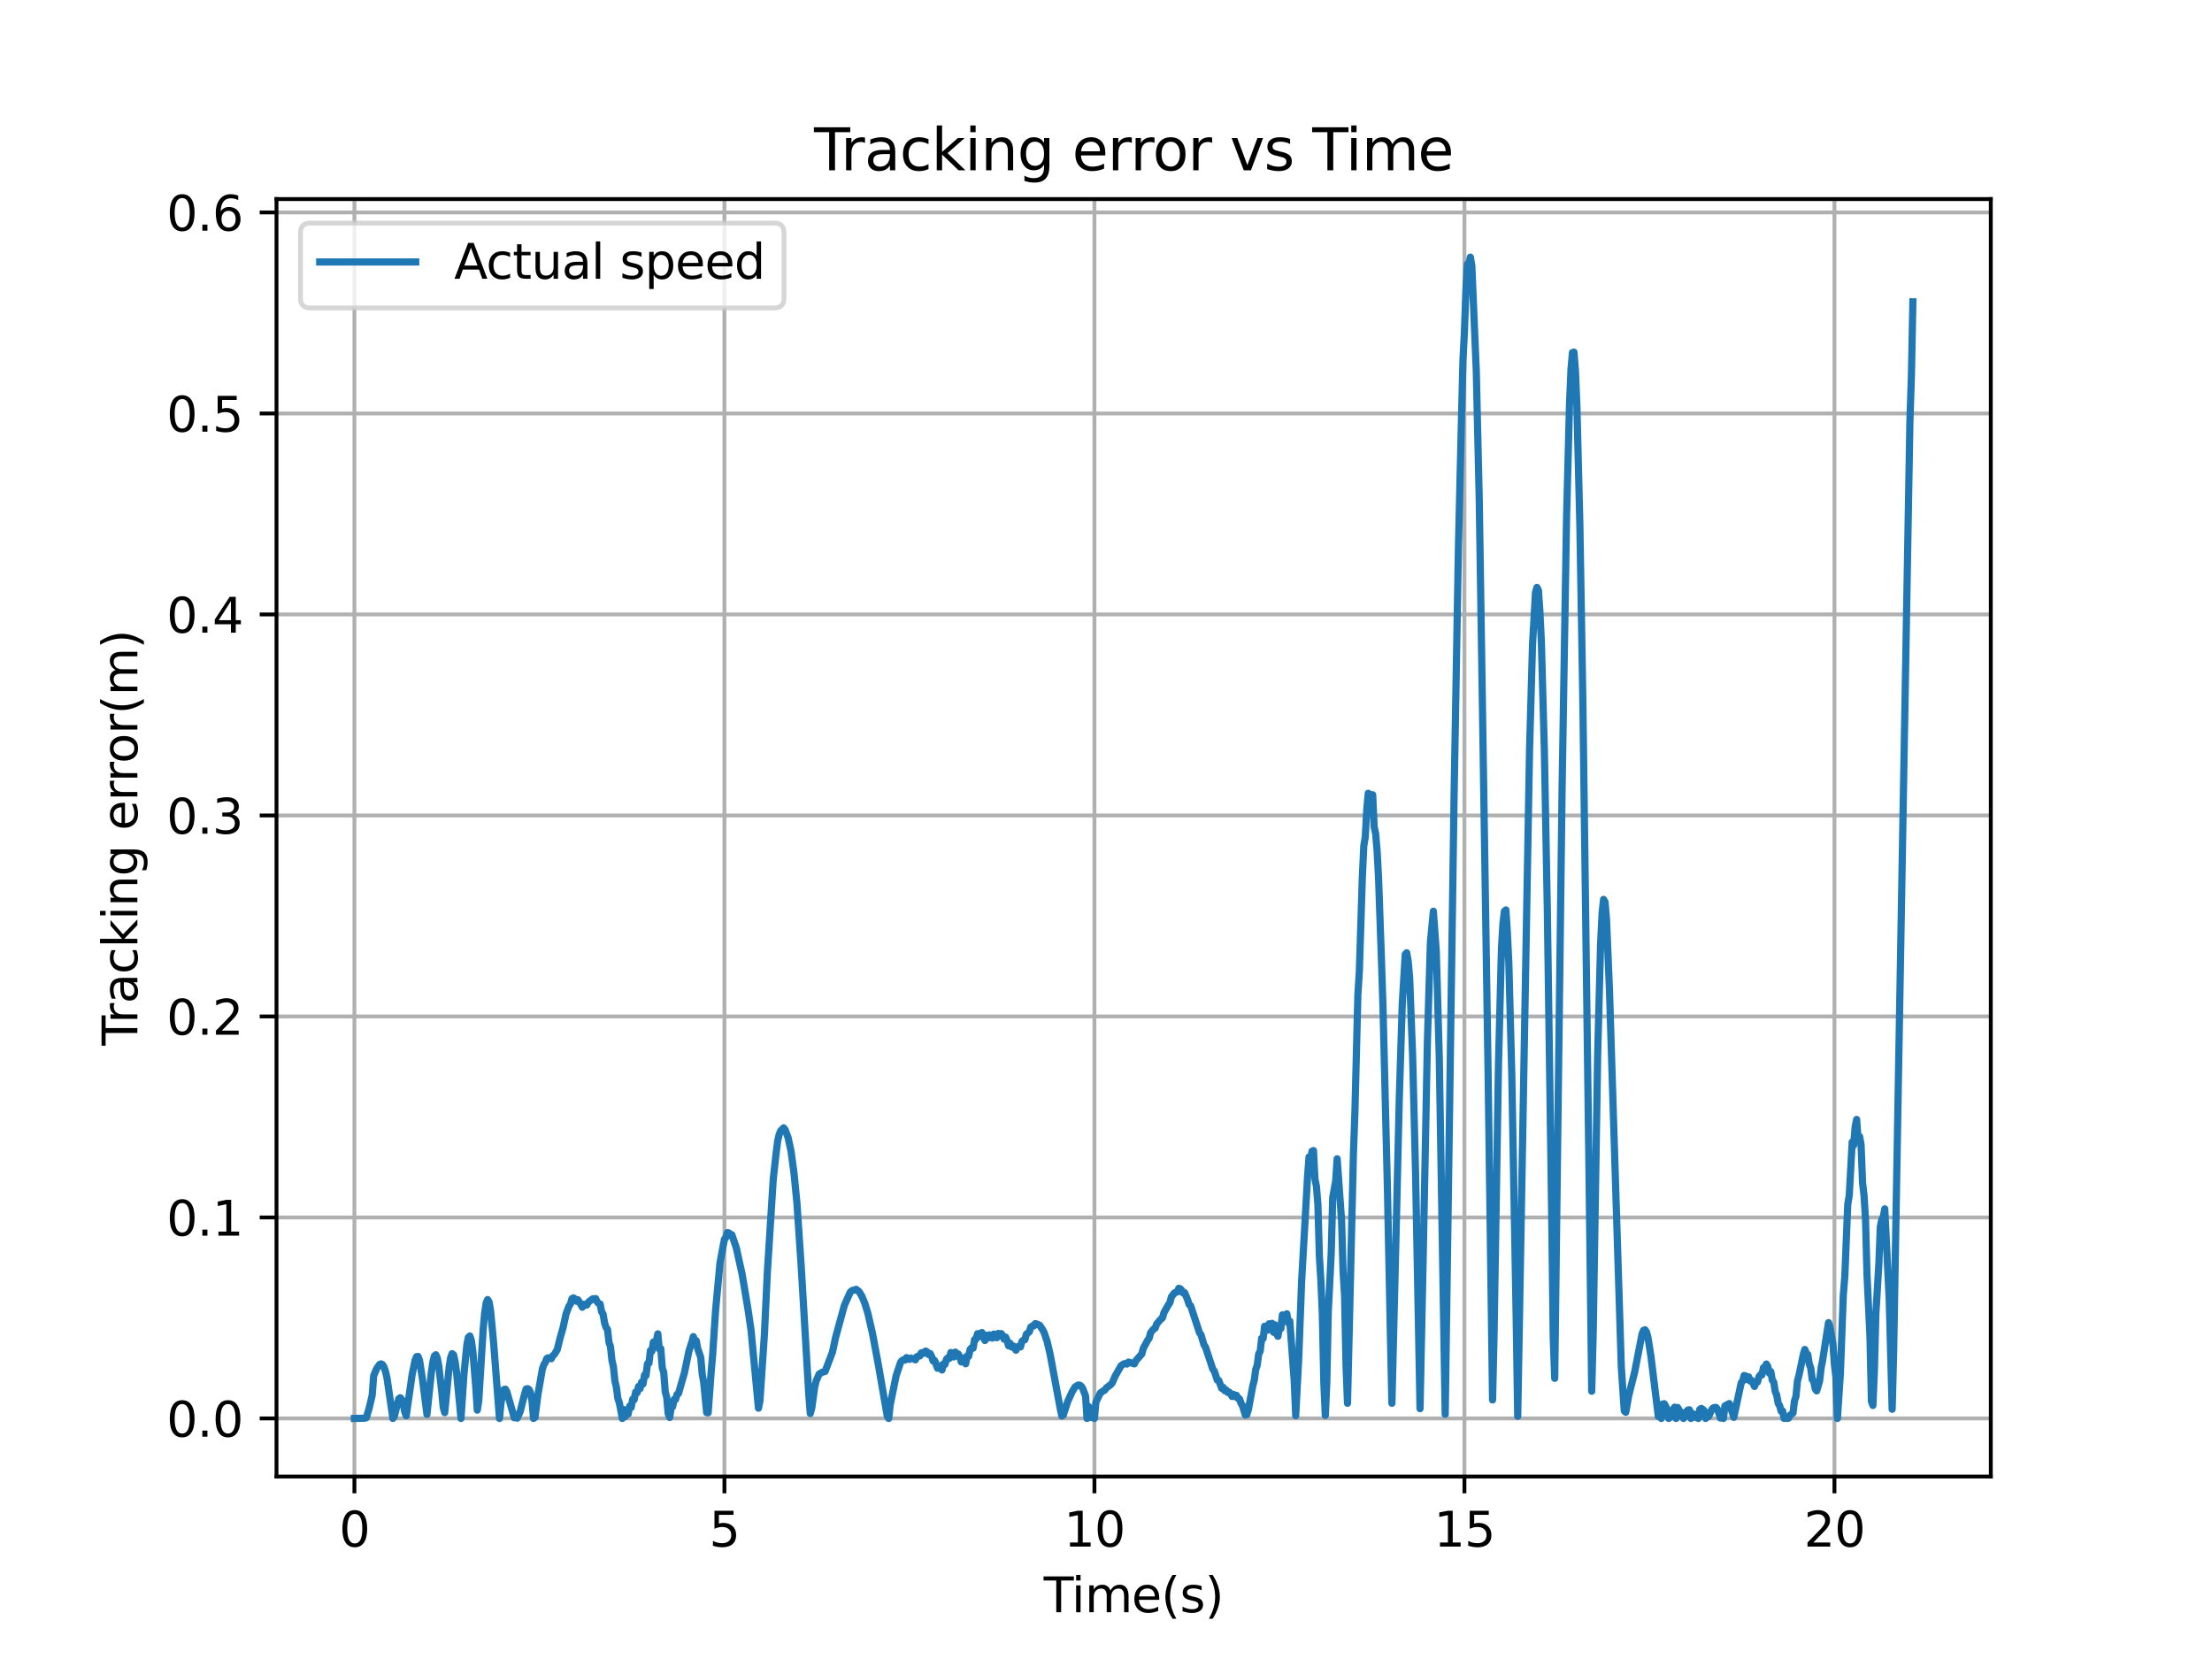 <?xml version="1.0" encoding="utf-8" standalone="no"?>
<!DOCTYPE svg PUBLIC "-//W3C//DTD SVG 1.1//EN"
  "http://www.w3.org/Graphics/SVG/1.1/DTD/svg11.dtd">
<svg xmlns:xlink="http://www.w3.org/1999/xlink" width="460.8pt" height="345.6pt" viewBox="0 0 460.8 345.6" xmlns="http://www.w3.org/2000/svg" version="1.1">
 <defs>
  <style type="text/css">*{stroke-linejoin: round; stroke-linecap: butt}</style>
 </defs>
 <g id="figure_1">
  <g id="patch_1">
   <path d="M 0 345.6 
L 460.8 345.6 
L 460.8 0 
L 0 0 
z
" style="fill: #ffffff"/>
  </g>
  <g id="axes_1">
   <g id="patch_2">
    <path d="M 57.6 307.584 
L 414.72 307.584 
L 414.72 41.472 
L 57.6 41.472 
z
" style="fill: #ffffff"/>
   </g>
   <g id="matplotlib.axis_1">
    <g id="xtick_1">
     <g id="line2d_1">
      <path d="M 73.833 307.584 
L 73.833 41.472 
" clip-path="url(#p50f617fbdd)" style="fill: none; stroke: #b0b0b0; stroke-width: 0.8; stroke-linecap: square"/>
     </g>
     <g id="line2d_2">
      <defs>
       <path id="m6dc28d0b2b" d="M 0 0 
L 0 3.5 
" style="stroke: #000000; stroke-width: 0.8"/>
      </defs>
      <g>
       <use xlink:href="#m6dc28d0b2b" x="73.833" y="307.584" style="stroke: #000000; stroke-width: 0.8"/>
      </g>
     </g>
     <g id="text_1">
      <!-- 0 -->
      <g transform="translate(70.651 322.182) scale(0.1 -0.1)">
       <defs>
        <path id="DejaVuSans-30" d="M 2034 4250 
Q 1547 4250 1301 3770 
Q 1056 3291 1056 2328 
Q 1056 1369 1301 889 
Q 1547 409 2034 409 
Q 2525 409 2770 889 
Q 3016 1369 3016 2328 
Q 3016 3291 2770 3770 
Q 2525 4250 2034 4250 
z
M 2034 4750 
Q 2819 4750 3233 4129 
Q 3647 3509 3647 2328 
Q 3647 1150 3233 529 
Q 2819 -91 2034 -91 
Q 1250 -91 836 529 
Q 422 1150 422 2328 
Q 422 3509 836 4129 
Q 1250 4750 2034 4750 
z
" transform="scale(0.016)"/>
       </defs>
       <use xlink:href="#DejaVuSans-30"/>
      </g>
     </g>
    </g>
    <g id="xtick_2">
     <g id="line2d_3">
      <path d="M 150.911 307.584 
L 150.911 41.472 
" clip-path="url(#p50f617fbdd)" style="fill: none; stroke: #b0b0b0; stroke-width: 0.8; stroke-linecap: square"/>
     </g>
     <g id="line2d_4">
      <g>
       <use xlink:href="#m6dc28d0b2b" x="150.911" y="307.584" style="stroke: #000000; stroke-width: 0.8"/>
      </g>
     </g>
     <g id="text_2">
      <!-- 5 -->
      <g transform="translate(147.73 322.182) scale(0.1 -0.1)">
       <defs>
        <path id="DejaVuSans-35" d="M 691 4666 
L 3169 4666 
L 3169 4134 
L 1269 4134 
L 1269 2991 
Q 1406 3038 1543 3061 
Q 1681 3084 1819 3084 
Q 2600 3084 3056 2656 
Q 3513 2228 3513 1497 
Q 3513 744 3044 326 
Q 2575 -91 1722 -91 
Q 1428 -91 1123 -41 
Q 819 9 494 109 
L 494 744 
Q 775 591 1075 516 
Q 1375 441 1709 441 
Q 2250 441 2565 725 
Q 2881 1009 2881 1497 
Q 2881 1984 2565 2268 
Q 2250 2553 1709 2553 
Q 1456 2553 1204 2497 
Q 953 2441 691 2322 
L 691 4666 
z
" transform="scale(0.016)"/>
       </defs>
       <use xlink:href="#DejaVuSans-35"/>
      </g>
     </g>
    </g>
    <g id="xtick_3">
     <g id="line2d_5">
      <path d="M 227.99 307.584 
L 227.99 41.472 
" clip-path="url(#p50f617fbdd)" style="fill: none; stroke: #b0b0b0; stroke-width: 0.8; stroke-linecap: square"/>
     </g>
     <g id="line2d_6">
      <g>
       <use xlink:href="#m6dc28d0b2b" x="227.99" y="307.584" style="stroke: #000000; stroke-width: 0.8"/>
      </g>
     </g>
     <g id="text_3">
      <!-- 10 -->
      <g transform="translate(221.627 322.182) scale(0.1 -0.1)">
       <defs>
        <path id="DejaVuSans-31" d="M 794 531 
L 1825 531 
L 1825 4091 
L 703 3866 
L 703 4441 
L 1819 4666 
L 2450 4666 
L 2450 531 
L 3481 531 
L 3481 0 
L 794 0 
L 794 531 
z
" transform="scale(0.016)"/>
       </defs>
       <use xlink:href="#DejaVuSans-31"/>
       <use xlink:href="#DejaVuSans-30" x="63.623"/>
      </g>
     </g>
    </g>
    <g id="xtick_4">
     <g id="line2d_7">
      <path d="M 305.068 307.584 
L 305.068 41.472 
" clip-path="url(#p50f617fbdd)" style="fill: none; stroke: #b0b0b0; stroke-width: 0.8; stroke-linecap: square"/>
     </g>
     <g id="line2d_8">
      <g>
       <use xlink:href="#m6dc28d0b2b" x="305.068" y="307.584" style="stroke: #000000; stroke-width: 0.8"/>
      </g>
     </g>
     <g id="text_4">
      <!-- 15 -->
      <g transform="translate(298.706 322.182) scale(0.1 -0.1)">
       <use xlink:href="#DejaVuSans-31"/>
       <use xlink:href="#DejaVuSans-35" x="63.623"/>
      </g>
     </g>
    </g>
    <g id="xtick_5">
     <g id="line2d_9">
      <path d="M 382.147 307.584 
L 382.147 41.472 
" clip-path="url(#p50f617fbdd)" style="fill: none; stroke: #b0b0b0; stroke-width: 0.8; stroke-linecap: square"/>
     </g>
     <g id="line2d_10">
      <g>
       <use xlink:href="#m6dc28d0b2b" x="382.147" y="307.584" style="stroke: #000000; stroke-width: 0.8"/>
      </g>
     </g>
     <g id="text_5">
      <!-- 20 -->
      <g transform="translate(375.784 322.182) scale(0.1 -0.1)">
       <defs>
        <path id="DejaVuSans-32" d="M 1228 531 
L 3431 531 
L 3431 0 
L 469 0 
L 469 531 
Q 828 903 1448 1529 
Q 2069 2156 2228 2338 
Q 2531 2678 2651 2914 
Q 2772 3150 2772 3378 
Q 2772 3750 2511 3984 
Q 2250 4219 1831 4219 
Q 1534 4219 1204 4116 
Q 875 4013 500 3803 
L 500 4441 
Q 881 4594 1212 4672 
Q 1544 4750 1819 4750 
Q 2544 4750 2975 4387 
Q 3406 4025 3406 3419 
Q 3406 3131 3298 2873 
Q 3191 2616 2906 2266 
Q 2828 2175 2409 1742 
Q 1991 1309 1228 531 
z
" transform="scale(0.016)"/>
       </defs>
       <use xlink:href="#DejaVuSans-32"/>
       <use xlink:href="#DejaVuSans-30" x="63.623"/>
      </g>
     </g>
    </g>
    <g id="text_6">
     <!-- Time(s) -->
     <g transform="translate(217.42 335.861) scale(0.1 -0.1)">
      <defs>
       <path id="DejaVuSans-54" d="M -19 4666 
L 3928 4666 
L 3928 4134 
L 2272 4134 
L 2272 0 
L 1638 0 
L 1638 4134 
L -19 4134 
L -19 4666 
z
" transform="scale(0.016)"/>
       <path id="DejaVuSans-69" d="M 603 3500 
L 1178 3500 
L 1178 0 
L 603 0 
L 603 3500 
z
M 603 4863 
L 1178 4863 
L 1178 4134 
L 603 4134 
L 603 4863 
z
" transform="scale(0.016)"/>
       <path id="DejaVuSans-6d" d="M 3328 2828 
Q 3544 3216 3844 3400 
Q 4144 3584 4550 3584 
Q 5097 3584 5394 3201 
Q 5691 2819 5691 2113 
L 5691 0 
L 5113 0 
L 5113 2094 
Q 5113 2597 4934 2840 
Q 4756 3084 4391 3084 
Q 3944 3084 3684 2787 
Q 3425 2491 3425 1978 
L 3425 0 
L 2847 0 
L 2847 2094 
Q 2847 2600 2669 2842 
Q 2491 3084 2119 3084 
Q 1678 3084 1418 2786 
Q 1159 2488 1159 1978 
L 1159 0 
L 581 0 
L 581 3500 
L 1159 3500 
L 1159 2956 
Q 1356 3278 1631 3431 
Q 1906 3584 2284 3584 
Q 2666 3584 2933 3390 
Q 3200 3197 3328 2828 
z
" transform="scale(0.016)"/>
       <path id="DejaVuSans-65" d="M 3597 1894 
L 3597 1613 
L 953 1613 
Q 991 1019 1311 708 
Q 1631 397 2203 397 
Q 2534 397 2845 478 
Q 3156 559 3463 722 
L 3463 178 
Q 3153 47 2828 -22 
Q 2503 -91 2169 -91 
Q 1331 -91 842 396 
Q 353 884 353 1716 
Q 353 2575 817 3079 
Q 1281 3584 2069 3584 
Q 2775 3584 3186 3129 
Q 3597 2675 3597 1894 
z
M 3022 2063 
Q 3016 2534 2758 2815 
Q 2500 3097 2075 3097 
Q 1594 3097 1305 2825 
Q 1016 2553 972 2059 
L 3022 2063 
z
" transform="scale(0.016)"/>
       <path id="DejaVuSans-28" d="M 1984 4856 
Q 1566 4138 1362 3434 
Q 1159 2731 1159 2009 
Q 1159 1288 1364 580 
Q 1569 -128 1984 -844 
L 1484 -844 
Q 1016 -109 783 600 
Q 550 1309 550 2009 
Q 550 2706 781 3412 
Q 1013 4119 1484 4856 
L 1984 4856 
z
" transform="scale(0.016)"/>
       <path id="DejaVuSans-73" d="M 2834 3397 
L 2834 2853 
Q 2591 2978 2328 3040 
Q 2066 3103 1784 3103 
Q 1356 3103 1142 2972 
Q 928 2841 928 2578 
Q 928 2378 1081 2264 
Q 1234 2150 1697 2047 
L 1894 2003 
Q 2506 1872 2764 1633 
Q 3022 1394 3022 966 
Q 3022 478 2636 193 
Q 2250 -91 1575 -91 
Q 1294 -91 989 -36 
Q 684 19 347 128 
L 347 722 
Q 666 556 975 473 
Q 1284 391 1588 391 
Q 1994 391 2212 530 
Q 2431 669 2431 922 
Q 2431 1156 2273 1281 
Q 2116 1406 1581 1522 
L 1381 1569 
Q 847 1681 609 1914 
Q 372 2147 372 2553 
Q 372 3047 722 3315 
Q 1072 3584 1716 3584 
Q 2034 3584 2315 3537 
Q 2597 3491 2834 3397 
z
" transform="scale(0.016)"/>
       <path id="DejaVuSans-29" d="M 513 4856 
L 1013 4856 
Q 1481 4119 1714 3412 
Q 1947 2706 1947 2009 
Q 1947 1309 1714 600 
Q 1481 -109 1013 -844 
L 513 -844 
Q 928 -128 1133 580 
Q 1338 1288 1338 2009 
Q 1338 2731 1133 3434 
Q 928 4138 513 4856 
z
" transform="scale(0.016)"/>
      </defs>
      <use xlink:href="#DejaVuSans-54"/>
      <use xlink:href="#DejaVuSans-69" x="57.959"/>
      <use xlink:href="#DejaVuSans-6d" x="85.742"/>
      <use xlink:href="#DejaVuSans-65" x="183.154"/>
      <use xlink:href="#DejaVuSans-28" x="244.678"/>
      <use xlink:href="#DejaVuSans-73" x="283.691"/>
      <use xlink:href="#DejaVuSans-29" x="335.791"/>
     </g>
    </g>
   </g>
   <g id="matplotlib.axis_2">
    <g id="ytick_1">
     <g id="line2d_11">
      <path d="M 57.6 295.488 
L 414.72 295.488 
" clip-path="url(#p50f617fbdd)" style="fill: none; stroke: #b0b0b0; stroke-width: 0.8; stroke-linecap: square"/>
     </g>
     <g id="line2d_12">
      <defs>
       <path id="ma104de7e69" d="M 0 0 
L -3.5 0 
" style="stroke: #000000; stroke-width: 0.8"/>
      </defs>
      <g>
       <use xlink:href="#ma104de7e69" x="57.6" y="295.488" style="stroke: #000000; stroke-width: 0.8"/>
      </g>
     </g>
     <g id="text_7">
      <!-- 0.0 -->
      <g transform="translate(34.697 299.287) scale(0.1 -0.1)">
       <defs>
        <path id="DejaVuSans-2e" d="M 684 794 
L 1344 794 
L 1344 0 
L 684 0 
L 684 794 
z
" transform="scale(0.016)"/>
       </defs>
       <use xlink:href="#DejaVuSans-30"/>
       <use xlink:href="#DejaVuSans-2e" x="63.623"/>
       <use xlink:href="#DejaVuSans-30" x="95.41"/>
      </g>
     </g>
    </g>
    <g id="ytick_2">
     <g id="line2d_13">
      <path d="M 57.6 253.616 
L 414.72 253.616 
" clip-path="url(#p50f617fbdd)" style="fill: none; stroke: #b0b0b0; stroke-width: 0.8; stroke-linecap: square"/>
     </g>
     <g id="line2d_14">
      <g>
       <use xlink:href="#ma104de7e69" x="57.6" y="253.616" style="stroke: #000000; stroke-width: 0.8"/>
      </g>
     </g>
     <g id="text_8">
      <!-- 0.1 -->
      <g transform="translate(34.697 257.415) scale(0.1 -0.1)">
       <use xlink:href="#DejaVuSans-30"/>
       <use xlink:href="#DejaVuSans-2e" x="63.623"/>
       <use xlink:href="#DejaVuSans-31" x="95.41"/>
      </g>
     </g>
    </g>
    <g id="ytick_3">
     <g id="line2d_15">
      <path d="M 57.6 211.744 
L 414.72 211.744 
" clip-path="url(#p50f617fbdd)" style="fill: none; stroke: #b0b0b0; stroke-width: 0.8; stroke-linecap: square"/>
     </g>
     <g id="line2d_16">
      <g>
       <use xlink:href="#ma104de7e69" x="57.6" y="211.744" style="stroke: #000000; stroke-width: 0.8"/>
      </g>
     </g>
     <g id="text_9">
      <!-- 0.2 -->
      <g transform="translate(34.697 215.543) scale(0.1 -0.1)">
       <use xlink:href="#DejaVuSans-30"/>
       <use xlink:href="#DejaVuSans-2e" x="63.623"/>
       <use xlink:href="#DejaVuSans-32" x="95.41"/>
      </g>
     </g>
    </g>
    <g id="ytick_4">
     <g id="line2d_17">
      <path d="M 57.6 169.872 
L 414.72 169.872 
" clip-path="url(#p50f617fbdd)" style="fill: none; stroke: #b0b0b0; stroke-width: 0.8; stroke-linecap: square"/>
     </g>
     <g id="line2d_18">
      <g>
       <use xlink:href="#ma104de7e69" x="57.6" y="169.872" style="stroke: #000000; stroke-width: 0.8"/>
      </g>
     </g>
     <g id="text_10">
      <!-- 0.3 -->
      <g transform="translate(34.697 173.671) scale(0.1 -0.1)">
       <defs>
        <path id="DejaVuSans-33" d="M 2597 2516 
Q 3050 2419 3304 2112 
Q 3559 1806 3559 1356 
Q 3559 666 3084 287 
Q 2609 -91 1734 -91 
Q 1441 -91 1130 -33 
Q 819 25 488 141 
L 488 750 
Q 750 597 1062 519 
Q 1375 441 1716 441 
Q 2309 441 2620 675 
Q 2931 909 2931 1356 
Q 2931 1769 2642 2001 
Q 2353 2234 1838 2234 
L 1294 2234 
L 1294 2753 
L 1863 2753 
Q 2328 2753 2575 2939 
Q 2822 3125 2822 3475 
Q 2822 3834 2567 4026 
Q 2313 4219 1838 4219 
Q 1578 4219 1281 4162 
Q 984 4106 628 3988 
L 628 4550 
Q 988 4650 1302 4700 
Q 1616 4750 1894 4750 
Q 2613 4750 3031 4423 
Q 3450 4097 3450 3541 
Q 3450 3153 3228 2886 
Q 3006 2619 2597 2516 
z
" transform="scale(0.016)"/>
       </defs>
       <use xlink:href="#DejaVuSans-30"/>
       <use xlink:href="#DejaVuSans-2e" x="63.623"/>
       <use xlink:href="#DejaVuSans-33" x="95.41"/>
      </g>
     </g>
    </g>
    <g id="ytick_5">
     <g id="line2d_19">
      <path d="M 57.6 128 
L 414.72 128 
" clip-path="url(#p50f617fbdd)" style="fill: none; stroke: #b0b0b0; stroke-width: 0.8; stroke-linecap: square"/>
     </g>
     <g id="line2d_20">
      <g>
       <use xlink:href="#ma104de7e69" x="57.6" y="128" style="stroke: #000000; stroke-width: 0.8"/>
      </g>
     </g>
     <g id="text_11">
      <!-- 0.4 -->
      <g transform="translate(34.697 131.799) scale(0.1 -0.1)">
       <defs>
        <path id="DejaVuSans-34" d="M 2419 4116 
L 825 1625 
L 2419 1625 
L 2419 4116 
z
M 2253 4666 
L 3047 4666 
L 3047 1625 
L 3713 1625 
L 3713 1100 
L 3047 1100 
L 3047 0 
L 2419 0 
L 2419 1100 
L 313 1100 
L 313 1709 
L 2253 4666 
z
" transform="scale(0.016)"/>
       </defs>
       <use xlink:href="#DejaVuSans-30"/>
       <use xlink:href="#DejaVuSans-2e" x="63.623"/>
       <use xlink:href="#DejaVuSans-34" x="95.41"/>
      </g>
     </g>
    </g>
    <g id="ytick_6">
     <g id="line2d_21">
      <path d="M 57.6 86.128 
L 414.72 86.128 
" clip-path="url(#p50f617fbdd)" style="fill: none; stroke: #b0b0b0; stroke-width: 0.8; stroke-linecap: square"/>
     </g>
     <g id="line2d_22">
      <g>
       <use xlink:href="#ma104de7e69" x="57.6" y="86.128" style="stroke: #000000; stroke-width: 0.8"/>
      </g>
     </g>
     <g id="text_12">
      <!-- 0.5 -->
      <g transform="translate(34.697 89.927) scale(0.1 -0.1)">
       <use xlink:href="#DejaVuSans-30"/>
       <use xlink:href="#DejaVuSans-2e" x="63.623"/>
       <use xlink:href="#DejaVuSans-35" x="95.41"/>
      </g>
     </g>
    </g>
    <g id="ytick_7">
     <g id="line2d_23">
      <path d="M 57.6 44.256 
L 414.72 44.256 
" clip-path="url(#p50f617fbdd)" style="fill: none; stroke: #b0b0b0; stroke-width: 0.8; stroke-linecap: square"/>
     </g>
     <g id="line2d_24">
      <g>
       <use xlink:href="#ma104de7e69" x="57.6" y="44.256" style="stroke: #000000; stroke-width: 0.8"/>
      </g>
     </g>
     <g id="text_13">
      <!-- 0.6 -->
      <g transform="translate(34.697 48.055) scale(0.1 -0.1)">
       <defs>
        <path id="DejaVuSans-36" d="M 2113 2584 
Q 1688 2584 1439 2293 
Q 1191 2003 1191 1497 
Q 1191 994 1439 701 
Q 1688 409 2113 409 
Q 2538 409 2786 701 
Q 3034 994 3034 1497 
Q 3034 2003 2786 2293 
Q 2538 2584 2113 2584 
z
M 3366 4563 
L 3366 3988 
Q 3128 4100 2886 4159 
Q 2644 4219 2406 4219 
Q 1781 4219 1451 3797 
Q 1122 3375 1075 2522 
Q 1259 2794 1537 2939 
Q 1816 3084 2150 3084 
Q 2853 3084 3261 2657 
Q 3669 2231 3669 1497 
Q 3669 778 3244 343 
Q 2819 -91 2113 -91 
Q 1303 -91 875 529 
Q 447 1150 447 2328 
Q 447 3434 972 4092 
Q 1497 4750 2381 4750 
Q 2619 4750 2861 4703 
Q 3103 4656 3366 4563 
z
" transform="scale(0.016)"/>
       </defs>
       <use xlink:href="#DejaVuSans-30"/>
       <use xlink:href="#DejaVuSans-2e" x="63.623"/>
       <use xlink:href="#DejaVuSans-36" x="95.41"/>
      </g>
     </g>
    </g>
    <g id="text_14">
     <!-- Tracking error(m) -->
     <g transform="translate(28.617 217.804) rotate(-90) scale(0.1 -0.1)">
      <defs>
       <path id="DejaVuSans-72" d="M 2631 2963 
Q 2534 3019 2420 3045 
Q 2306 3072 2169 3072 
Q 1681 3072 1420 2755 
Q 1159 2438 1159 1844 
L 1159 0 
L 581 0 
L 581 3500 
L 1159 3500 
L 1159 2956 
Q 1341 3275 1631 3429 
Q 1922 3584 2338 3584 
Q 2397 3584 2469 3576 
Q 2541 3569 2628 3553 
L 2631 2963 
z
" transform="scale(0.016)"/>
       <path id="DejaVuSans-61" d="M 2194 1759 
Q 1497 1759 1228 1600 
Q 959 1441 959 1056 
Q 959 750 1161 570 
Q 1363 391 1709 391 
Q 2188 391 2477 730 
Q 2766 1069 2766 1631 
L 2766 1759 
L 2194 1759 
z
M 3341 1997 
L 3341 0 
L 2766 0 
L 2766 531 
Q 2569 213 2275 61 
Q 1981 -91 1556 -91 
Q 1019 -91 701 211 
Q 384 513 384 1019 
Q 384 1609 779 1909 
Q 1175 2209 1959 2209 
L 2766 2209 
L 2766 2266 
Q 2766 2663 2505 2880 
Q 2244 3097 1772 3097 
Q 1472 3097 1187 3025 
Q 903 2953 641 2809 
L 641 3341 
Q 956 3463 1253 3523 
Q 1550 3584 1831 3584 
Q 2591 3584 2966 3190 
Q 3341 2797 3341 1997 
z
" transform="scale(0.016)"/>
       <path id="DejaVuSans-63" d="M 3122 3366 
L 3122 2828 
Q 2878 2963 2633 3030 
Q 2388 3097 2138 3097 
Q 1578 3097 1268 2742 
Q 959 2388 959 1747 
Q 959 1106 1268 751 
Q 1578 397 2138 397 
Q 2388 397 2633 464 
Q 2878 531 3122 666 
L 3122 134 
Q 2881 22 2623 -34 
Q 2366 -91 2075 -91 
Q 1284 -91 818 406 
Q 353 903 353 1747 
Q 353 2603 823 3093 
Q 1294 3584 2113 3584 
Q 2378 3584 2631 3529 
Q 2884 3475 3122 3366 
z
" transform="scale(0.016)"/>
       <path id="DejaVuSans-6b" d="M 581 4863 
L 1159 4863 
L 1159 1991 
L 2875 3500 
L 3609 3500 
L 1753 1863 
L 3688 0 
L 2938 0 
L 1159 1709 
L 1159 0 
L 581 0 
L 581 4863 
z
" transform="scale(0.016)"/>
       <path id="DejaVuSans-6e" d="M 3513 2113 
L 3513 0 
L 2938 0 
L 2938 2094 
Q 2938 2591 2744 2837 
Q 2550 3084 2163 3084 
Q 1697 3084 1428 2787 
Q 1159 2491 1159 1978 
L 1159 0 
L 581 0 
L 581 3500 
L 1159 3500 
L 1159 2956 
Q 1366 3272 1645 3428 
Q 1925 3584 2291 3584 
Q 2894 3584 3203 3211 
Q 3513 2838 3513 2113 
z
" transform="scale(0.016)"/>
       <path id="DejaVuSans-67" d="M 2906 1791 
Q 2906 2416 2648 2759 
Q 2391 3103 1925 3103 
Q 1463 3103 1205 2759 
Q 947 2416 947 1791 
Q 947 1169 1205 825 
Q 1463 481 1925 481 
Q 2391 481 2648 825 
Q 2906 1169 2906 1791 
z
M 3481 434 
Q 3481 -459 3084 -895 
Q 2688 -1331 1869 -1331 
Q 1566 -1331 1297 -1286 
Q 1028 -1241 775 -1147 
L 775 -588 
Q 1028 -725 1275 -790 
Q 1522 -856 1778 -856 
Q 2344 -856 2625 -561 
Q 2906 -266 2906 331 
L 2906 616 
Q 2728 306 2450 153 
Q 2172 0 1784 0 
Q 1141 0 747 490 
Q 353 981 353 1791 
Q 353 2603 747 3093 
Q 1141 3584 1784 3584 
Q 2172 3584 2450 3431 
Q 2728 3278 2906 2969 
L 2906 3500 
L 3481 3500 
L 3481 434 
z
" transform="scale(0.016)"/>
       <path id="DejaVuSans-20" transform="scale(0.016)"/>
       <path id="DejaVuSans-6f" d="M 1959 3097 
Q 1497 3097 1228 2736 
Q 959 2375 959 1747 
Q 959 1119 1226 758 
Q 1494 397 1959 397 
Q 2419 397 2687 759 
Q 2956 1122 2956 1747 
Q 2956 2369 2687 2733 
Q 2419 3097 1959 3097 
z
M 1959 3584 
Q 2709 3584 3137 3096 
Q 3566 2609 3566 1747 
Q 3566 888 3137 398 
Q 2709 -91 1959 -91 
Q 1206 -91 779 398 
Q 353 888 353 1747 
Q 353 2609 779 3096 
Q 1206 3584 1959 3584 
z
" transform="scale(0.016)"/>
      </defs>
      <use xlink:href="#DejaVuSans-54"/>
      <use xlink:href="#DejaVuSans-72" x="46.334"/>
      <use xlink:href="#DejaVuSans-61" x="87.447"/>
      <use xlink:href="#DejaVuSans-63" x="148.727"/>
      <use xlink:href="#DejaVuSans-6b" x="203.707"/>
      <use xlink:href="#DejaVuSans-69" x="261.617"/>
      <use xlink:href="#DejaVuSans-6e" x="289.4"/>
      <use xlink:href="#DejaVuSans-67" x="352.779"/>
      <use xlink:href="#DejaVuSans-20" x="416.256"/>
      <use xlink:href="#DejaVuSans-65" x="448.043"/>
      <use xlink:href="#DejaVuSans-72" x="509.566"/>
      <use xlink:href="#DejaVuSans-72" x="548.93"/>
      <use xlink:href="#DejaVuSans-6f" x="587.793"/>
      <use xlink:href="#DejaVuSans-72" x="648.975"/>
      <use xlink:href="#DejaVuSans-28" x="690.088"/>
      <use xlink:href="#DejaVuSans-6d" x="729.102"/>
      <use xlink:href="#DejaVuSans-29" x="826.514"/>
     </g>
    </g>
   </g>
   <g id="line2d_25">
    <path d="M 73.833 295.488 
L 75.991 295.437 
L 75.991 295.437 
L 76.299 295.348 
L 76.299 295.348 
L 76.916 293.298 
L 76.916 293.298 
L 77.532 290.662 
L 77.532 290.662 
L 77.841 286.599 
L 77.841 286.599 
L 78.457 285.13 
L 78.457 285.13 
L 79.074 284.242 
L 79.074 284.242 
L 79.382 284.121 
L 79.382 284.121 
L 79.691 284.284 
L 79.691 284.284 
L 79.999 284.791 
L 79.999 284.791 
L 80.307 285.706 
L 80.307 285.706 
L 80.616 287.042 
L 80.616 287.042 
L 81.849 295.488 
L 81.849 295.488 
L 82.157 295.036 
L 82.157 295.036 
L 82.774 292.463 
L 82.774 292.463 
L 83.082 291.379 
L 83.082 291.379 
L 83.39 291.179 
L 83.39 291.179 
L 83.699 291.55 
L 83.699 291.55 
L 84.007 292.546 
L 84.007 292.546 
L 84.315 294.1 
L 84.315 294.1 
L 84.624 294.933 
L 84.624 294.933 
L 85.857 286.331 
L 85.857 286.331 
L 86.474 283.363 
L 86.474 283.363 
L 86.782 282.611 
L 86.782 282.611 
L 87.09 282.568 
L 87.09 282.568 
L 87.399 283.397 
L 87.399 283.397 
L 88.015 287.372 
L 88.015 287.372 
L 88.94 294.647 
L 88.94 294.647 
L 89.865 285.854 
L 89.865 285.854 
L 90.173 283.747 
L 90.173 283.747 
L 90.482 282.483 
L 90.482 282.483 
L 90.79 282.22 
L 90.79 282.22 
L 91.098 282.917 
L 91.098 282.917 
L 91.407 284.582 
L 91.407 284.582 
L 92.023 289.888 
L 92.023 289.888 
L 92.332 293.163 
L 92.332 293.163 
L 92.64 294.276 
L 92.64 294.276 
L 93.565 284.803 
L 93.565 284.803 
L 93.873 282.835 
L 93.873 282.835 
L 94.181 281.994 
L 94.181 281.994 
L 94.49 282.233 
L 94.49 282.233 
L 94.798 283.639 
L 94.798 283.639 
L 95.106 285.836 
L 95.106 285.836 
L 96.031 295.488 
L 96.031 295.488 
L 96.648 286.324 
L 96.648 286.324 
L 97.265 280.092 
L 97.265 280.092 
L 97.573 278.582 
L 97.573 278.582 
L 97.881 278.311 
L 97.881 278.311 
L 98.19 279.255 
L 98.19 279.255 
L 98.498 281.49 
L 98.498 281.49 
L 99.114 288.956 
L 99.114 288.956 
L 99.423 293.757 
L 99.423 293.757 
L 99.731 291.858 
L 99.731 291.858 
L 100.656 276.879 
L 100.656 276.879 
L 100.964 273.539 
L 100.964 273.539 
L 101.273 271.43 
L 101.273 271.43 
L 101.581 270.723 
L 101.581 270.723 
L 101.889 271.24 
L 101.889 271.24 
L 102.198 273.053 
L 102.814 279.533 
L 102.814 279.533 
L 104.047 295.488 
L 104.047 295.488 
L 104.356 292.388 
L 104.356 292.388 
L 104.664 290.513 
L 104.664 290.513 
L 104.972 289.465 
L 104.972 289.465 
L 105.281 289.39 
L 105.281 289.39 
L 105.589 289.926 
L 105.589 289.926 
L 107.131 295.343 
L 107.131 295.343 
L 107.439 295.207 
L 107.439 295.207 
L 107.747 295.424 
L 107.747 295.424 
L 108.364 294.048 
L 108.364 294.048 
L 109.289 290.378 
L 109.289 290.378 
L 109.597 289.358 
L 109.597 289.358 
L 109.905 289.278 
L 109.905 289.278 
L 110.214 289.473 
L 110.214 289.473 
L 110.522 290.148 
L 110.522 290.148 
L 110.83 291.881 
L 110.83 291.881 
L 111.139 295.488 
L 111.139 295.488 
L 111.447 295.271 
L 111.447 295.271 
L 112.064 290.505 
L 112.064 290.505 
L 112.989 285.181 
L 112.989 285.181 
L 113.297 284.277 
L 113.297 284.277 
L 113.605 283.807 
L 113.605 283.807 
L 113.914 282.994 
L 113.914 282.994 
L 114.222 282.848 
L 114.222 282.848 
L 114.838 283.047 
L 114.838 283.047 
L 115.147 282.433 
L 115.147 282.433 
L 115.455 282.183 
L 115.455 282.183 
L 116.072 281.186 
L 116.072 281.186 
L 116.688 278.698 
L 116.688 278.698 
L 117.305 276.523 
L 117.305 276.523 
L 117.922 273.686 
L 117.922 273.686 
L 118.538 272.073 
L 118.538 272.073 
L 118.847 271.631 
L 118.847 271.631 
L 119.155 270.535 
L 119.155 270.535 
L 119.463 270.375 
L 119.463 270.375 
L 119.772 270.58 
L 119.772 270.58 
L 120.08 271.076 
L 120.08 271.076 
L 120.388 270.764 
L 120.388 270.764 
L 121.005 271.724 
L 121.005 271.724 
L 121.313 272.323 
L 121.621 271.713 
L 121.93 271.865 
L 121.93 271.865 
L 122.238 271.871 
L 122.238 271.871 
L 122.546 271.285 
L 122.546 271.285 
L 123.471 270.572 
L 123.471 270.572 
L 124.088 270.521 
L 124.088 270.521 
L 124.396 271.186 
L 124.396 271.186 
L 124.705 271.529 
L 124.705 271.529 
L 125.013 271.646 
L 125.013 271.646 
L 125.321 273.248 
L 125.321 273.248 
L 125.629 273.734 
L 125.629 273.734 
L 125.938 275.561 
L 126.246 276.499 
L 126.246 276.499 
L 126.554 276.951 
L 126.863 279.637 
L 126.863 279.637 
L 127.171 280.525 
L 127.171 280.525 
L 127.479 283.378 
L 127.479 283.378 
L 127.788 284.719 
L 127.788 284.719 
L 128.096 287.675 
L 128.096 287.675 
L 128.404 288.987 
L 128.404 288.987 
L 128.713 291.341 
L 128.713 291.341 
L 129.021 292.236 
L 129.021 292.236 
L 129.638 295.488 
L 129.638 295.488 
L 129.946 293.639 
L 129.946 293.639 
L 130.254 295.087 
L 130.254 295.087 
L 130.562 293.795 
L 130.562 293.795 
L 130.871 294.549 
L 131.179 292.905 
L 131.179 292.905 
L 131.487 293.195 
L 131.487 293.195 
L 131.796 291.488 
L 131.796 291.488 
L 132.104 291.585 
L 132.104 291.585 
L 132.412 289.981 
L 132.412 289.981 
L 132.721 290.142 
L 132.721 290.142 
L 133.029 288.802 
L 133.029 288.802 
L 133.337 289.293 
L 133.337 289.293 
L 133.646 287.944 
L 133.646 287.944 
L 133.954 288.316 
L 133.954 288.316 
L 134.262 286.442 
L 134.262 286.442 
L 134.571 286.557 
L 134.571 286.557 
L 134.879 284.094 
L 134.879 284.094 
L 135.187 283.978 
L 135.187 283.978 
L 135.496 281.342 
L 135.496 281.342 
L 135.804 281.482 
L 135.804 281.482 
L 136.112 279.573 
L 136.112 279.573 
L 136.42 280.159 
L 136.42 280.159 
L 136.729 279.323 
L 136.729 279.323 
L 137.037 277.86 
L 137.037 277.86 
L 137.345 281.046 
L 137.345 281.046 
L 137.654 280.95 
L 137.654 280.95 
L 137.962 284.949 
L 137.962 284.949 
L 138.27 285.899 
L 138.27 285.899 
L 138.579 289.932 
L 138.579 289.932 
L 138.887 291.052 
L 138.887 291.052 
L 139.195 294.494 
L 139.195 294.494 
L 139.504 295.279 
L 139.812 293.253 
L 139.812 293.253 
L 140.12 293.05 
L 140.12 293.05 
L 140.429 291.543 
L 140.429 291.543 
L 140.737 291.533 
L 140.737 291.533 
L 141.045 290.462 
L 141.045 290.462 
L 141.353 290.26 
L 141.353 290.26 
L 142.587 285.938 
L 142.587 285.938 
L 143.512 281.487 
L 143.512 281.487 
L 144.128 279.562 
L 144.128 279.562 
L 144.437 278.444 
L 144.437 278.444 
L 144.745 279.322 
L 144.745 279.322 
L 145.053 279.302 
L 145.053 279.302 
L 145.362 280.989 
L 145.362 280.989 
L 145.978 282.79 
L 145.978 282.79 
L 146.286 286.243 
L 146.286 286.243 
L 146.595 288 
L 146.595 288 
L 147.211 294.277 
L 147.211 294.277 
L 147.52 294.316 
L 147.52 294.316 
L 148.136 285.906 
L 148.136 285.906 
L 148.445 282.428 
L 148.445 282.428 
L 149.061 273.069 
L 149.061 273.069 
L 149.986 263.079 
L 149.986 263.079 
L 150.911 258.154 
L 150.911 258.154 
L 151.22 257.804 
L 151.528 256.763 
L 151.528 256.763 
L 151.836 256.833 
L 151.836 256.833 
L 152.144 257.318 
L 152.144 257.318 
L 152.453 257.207 
L 152.453 257.207 
L 153.378 259.918 
L 153.378 259.918 
L 154.611 265.518 
L 154.611 265.518 
L 155.844 272.881 
L 155.844 272.881 
L 156.461 277.148 
L 156.461 277.148 
L 158.002 293.35 
L 158.002 293.35 
L 158.311 291.787 
L 158.311 291.787 
L 159.236 278.076 
L 159.236 278.076 
L 159.852 265.076 
L 159.852 265.076 
L 161.086 245.563 
L 161.086 245.563 
L 161.702 240.051 
L 161.702 240.051 
L 162.011 237.624 
L 162.011 237.624 
L 162.319 236.329 
L 162.319 236.329 
L 162.627 235.576 
L 162.627 235.576 
L 163.244 234.947 
L 163.244 234.947 
L 163.552 235.331 
L 163.552 235.331 
L 164.169 236.964 
L 164.169 236.964 
L 164.785 239.799 
L 164.785 239.799 
L 165.402 244.372 
L 165.402 244.372 
L 166.019 250.647 
L 166.019 250.647 
L 166.944 264.434 
L 166.944 264.434 
L 168.485 290.527 
L 168.485 290.527 
L 168.793 294.459 
L 168.793 294.459 
L 169.102 293.342 
L 169.102 293.342 
L 169.718 288.941 
L 169.718 288.941 
L 170.027 287.66 
L 170.027 287.66 
L 170.643 286.242 
L 170.643 286.242 
L 171.26 285.87 
L 171.26 285.87 
L 171.877 285.703 
L 171.877 285.703 
L 173.418 281.666 
L 173.418 281.666 
L 174.035 278.745 
L 174.035 278.745 
L 175.885 271.966 
L 175.885 271.966 
L 177.118 269.192 
L 177.118 269.192 
L 177.426 268.9 
L 177.426 268.9 
L 177.735 268.761 
L 177.735 268.761 
L 178.043 268.767 
L 178.043 268.767 
L 178.351 268.593 
L 178.351 268.593 
L 178.968 269.07 
L 178.968 269.07 
L 179.584 270.111 
L 179.584 270.111 
L 180.201 271.626 
L 180.201 271.626 
L 180.818 273.684 
L 180.818 273.684 
L 181.743 277.728 
L 181.743 277.728 
L 182.976 284.293 
L 182.976 284.293 
L 184.826 294.996 
L 184.826 294.996 
L 185.134 295.488 
L 185.134 295.488 
L 185.442 292.678 
L 185.442 292.678 
L 186.676 286.613 
L 186.676 286.613 
L 187.601 283.823 
L 187.601 283.823 
L 187.909 283.418 
L 187.909 283.418 
L 188.217 283.272 
L 188.217 283.272 
L 188.526 283.331 
L 188.526 283.331 
L 188.834 282.82 
L 188.834 282.82 
L 189.142 282.942 
L 189.142 282.942 
L 189.45 283.19 
L 189.45 283.19 
L 189.759 282.909 
L 189.759 282.909 
L 190.375 283.101 
L 190.375 283.101 
L 190.684 283.28 
L 190.684 283.28 
L 190.992 282.642 
L 190.992 282.642 
L 191.3 282.485 
L 191.3 282.485 
L 191.609 282.472 
L 191.609 282.472 
L 191.917 281.827 
L 191.917 281.827 
L 192.225 281.744 
L 192.534 281.91 
L 192.534 281.91 
L 192.842 281.452 
L 192.842 281.452 
L 193.15 281.644 
L 193.15 281.644 
L 193.459 282.176 
L 193.459 282.176 
L 193.767 281.974 
L 193.767 281.974 
L 194.075 282.557 
L 194.075 282.557 
L 194.383 283.523 
L 194.383 283.523 
L 194.692 283.414 
L 194.692 283.414 
L 195.308 285.033 
L 195.308 285.033 
L 195.617 284.474 
L 195.617 284.474 
L 195.925 284.827 
L 195.925 284.827 
L 196.233 285.394 
L 196.233 285.394 
L 196.542 284.14 
L 196.542 284.14 
L 196.85 284.241 
L 196.85 284.241 
L 197.158 283.181 
L 197.158 283.181 
L 197.467 282.846 
L 197.467 282.846 
L 197.775 282.975 
L 197.775 282.975 
L 198.083 281.748 
L 198.083 281.748 
L 198.392 281.885 
L 198.392 281.885 
L 198.7 282.661 
L 198.7 282.661 
L 199.008 281.669 
L 199.008 281.669 
L 199.316 282.449 
L 199.316 282.449 
L 199.625 282.06 
L 199.625 282.06 
L 199.933 282.668 
L 199.933 282.668 
L 200.241 283.714 
L 200.241 283.714 
L 200.55 282.9 
L 200.55 282.9 
L 200.858 283.373 
L 200.858 283.373 
L 201.166 284.103 
L 201.166 284.103 
L 201.475 282.469 
L 201.475 282.469 
L 201.783 282.551 
L 201.783 282.551 
L 202.091 281.12 
L 202.091 281.12 
L 202.4 280.776 
L 202.708 280.857 
L 202.708 280.857 
L 203.016 279.071 
L 203.016 279.071 
L 203.325 278.963 
L 203.325 278.963 
L 203.633 277.854 
L 203.633 277.854 
L 203.941 277.797 
L 203.941 277.797 
L 204.25 278.434 
L 204.25 278.434 
L 204.558 277.595 
L 204.866 278.184 
L 204.866 278.184 
L 205.174 279.257 
L 205.174 279.257 
L 205.483 278.158 
L 205.483 278.158 
L 205.791 278.758 
L 205.791 278.758 
L 206.099 278.079 
L 206.099 278.079 
L 206.408 278.278 
L 206.408 278.278 
L 206.716 278.745 
L 207.024 277.91 
L 207.024 277.91 
L 207.333 278.127 
L 207.333 278.127 
L 207.641 278.677 
L 207.641 278.677 
L 207.949 277.777 
L 207.949 277.777 
L 208.258 278.256 
L 208.258 278.256 
L 208.566 277.808 
L 208.874 278.2 
L 208.874 278.2 
L 209.183 278.984 
L 209.183 278.984 
L 209.491 278.546 
L 209.491 278.546 
L 209.799 279.269 
L 209.799 279.269 
L 210.107 280.358 
L 210.107 280.358 
L 210.416 279.828 
L 210.416 279.828 
L 210.724 280.596 
L 210.724 280.596 
L 211.032 280.365 
L 211.032 280.365 
L 211.649 281.277 
L 211.649 281.277 
L 211.957 280.55 
L 211.957 280.55 
L 212.266 280.51 
L 212.266 280.51 
L 212.574 280.59 
L 212.882 279.448 
L 212.882 279.448 
L 213.191 279.182 
L 213.191 279.182 
L 213.499 279.099 
L 213.499 279.099 
L 213.807 277.937 
L 213.807 277.937 
L 214.424 277.44 
L 214.424 277.44 
L 214.732 276.453 
L 215.04 276.247 
L 215.04 276.247 
L 215.349 276.221 
L 215.349 276.221 
L 215.657 275.739 
L 215.657 275.739 
L 215.965 275.801 
L 215.965 275.801 
L 216.582 276.085 
L 216.582 276.085 
L 217.199 277.016 
L 217.199 277.016 
L 217.507 277.594 
L 217.507 277.594 
L 218.124 279.415 
L 218.124 279.415 
L 218.74 282.017 
L 218.74 282.017 
L 219.974 288.634 
L 219.974 288.634 
L 220.898 293.613 
L 220.898 293.613 
L 221.207 294.991 
L 221.207 294.991 
L 221.515 294.762 
L 221.515 294.762 
L 222.44 291.916 
L 222.44 291.916 
L 223.365 289.901 
L 223.365 289.901 
L 223.982 288.9 
L 223.982 288.9 
L 224.598 288.532 
L 224.598 288.532 
L 224.907 288.544 
L 224.907 288.544 
L 225.215 288.75 
L 225.215 288.75 
L 225.523 289.183 
L 225.523 289.183 
L 226.14 290.804 
L 226.14 290.804 
L 226.448 295.488 
L 226.448 295.488 
L 226.756 292.98 
L 226.756 292.98 
L 227.373 295.292 
L 227.373 295.292 
L 227.681 294.056 
L 227.681 294.056 
L 227.99 295.488 
L 227.99 295.488 
L 228.298 292.08 
L 228.298 292.08 
L 229.223 290.183 
L 229.223 290.183 
L 229.84 289.743 
L 229.84 289.743 
L 230.148 289.592 
L 230.148 289.592 
L 230.456 289.144 
L 230.456 289.144 
L 231.381 288.446 
L 231.381 288.446 
L 231.689 288.092 
L 231.689 288.092 
L 232.306 286.674 
L 232.306 286.674 
L 233.539 284.5 
L 233.539 284.5 
L 234.156 284.097 
L 234.156 284.097 
L 234.464 284.062 
L 234.464 284.062 
L 234.773 284.147 
L 234.773 284.147 
L 235.081 283.75 
L 235.081 283.75 
L 236.314 284.116 
L 236.314 284.116 
L 236.622 283.453 
L 236.622 283.453 
L 237.856 282.056 
L 237.856 282.056 
L 238.164 280.901 
L 238.164 280.901 
L 239.089 279.181 
L 239.089 279.181 
L 239.397 278.765 
L 239.397 278.765 
L 239.706 277.596 
L 239.706 277.596 
L 240.322 276.851 
L 240.322 276.851 
L 240.631 276.691 
L 240.631 276.691 
L 240.939 275.858 
L 240.939 275.858 
L 241.555 275.09 
L 241.555 275.09 
L 242.172 274.51 
L 242.172 274.51 
L 242.48 273.434 
L 242.48 273.434 
L 243.405 271.792 
L 243.405 271.792 
L 243.714 271.366 
L 243.714 271.366 
L 244.022 270.163 
L 244.022 270.163 
L 244.639 269.361 
L 244.639 269.361 
L 244.947 269.177 
L 244.947 269.177 
L 245.255 269.154 
L 245.255 269.154 
L 245.564 268.378 
L 245.872 268.477 
L 245.872 268.477 
L 246.18 268.808 
L 246.489 269.366 
L 246.489 269.366 
L 246.797 269.303 
L 246.797 269.303 
L 247.413 270.813 
L 247.413 270.813 
L 247.722 271.759 
L 247.722 271.759 
L 248.03 272.013 
L 248.03 272.013 
L 249.88 277.645 
L 249.88 277.645 
L 250.188 278.044 
L 250.188 278.044 
L 250.805 280.138 
L 250.805 280.138 
L 251.113 280.592 
L 251.113 280.592 
L 252.655 285.236 
L 252.655 285.236 
L 252.963 285.623 
L 252.963 285.623 
L 253.58 287.491 
L 253.58 287.491 
L 253.888 287.571 
L 253.888 287.571 
L 254.505 289.221 
L 254.505 289.221 
L 254.813 289.014 
L 254.813 289.014 
L 255.121 289.7 
L 255.121 289.7 
L 255.43 289.561 
L 255.43 289.561 
L 255.738 290.061 
L 255.738 290.061 
L 256.046 289.988 
L 256.046 289.988 
L 256.355 290.324 
L 256.355 290.324 
L 256.663 290.91 
L 256.663 290.91 
L 256.971 290.478 
L 256.971 290.478 
L 257.28 290.942 
L 257.28 290.942 
L 257.588 290.684 
L 257.588 290.684 
L 257.896 291.316 
L 257.896 291.316 
L 258.204 291.394 
L 258.204 291.394 
L 258.513 292.302 
L 258.821 292.804 
L 258.821 292.804 
L 259.438 294.805 
L 259.438 294.805 
L 259.746 294.694 
L 259.746 294.694 
L 260.054 293.648 
L 260.054 293.648 
L 260.979 288.703 
L 260.979 288.703 
L 261.288 287.523 
L 261.288 287.523 
L 261.596 285.266 
L 261.596 285.266 
L 261.904 284.379 
L 261.904 284.379 
L 262.213 282.033 
L 262.213 282.033 
L 262.521 281.477 
L 262.521 281.477 
L 262.829 278.781 
L 262.829 278.781 
L 263.137 278.829 
L 263.137 278.829 
L 263.446 276.271 
L 263.754 277.054 
L 263.754 277.054 
L 264.062 277.097 
L 264.062 277.097 
L 264.371 275.765 
L 264.371 275.765 
L 264.679 276.718 
L 264.679 276.718 
L 264.987 275.672 
L 264.987 275.672 
L 265.296 277.532 
L 265.296 277.532 
L 265.604 275.987 
L 265.604 275.987 
L 265.912 277.868 
L 265.912 277.868 
L 266.221 278.38 
L 266.221 278.38 
L 266.529 276.455 
L 266.529 276.455 
L 266.837 276.774 
L 266.837 276.774 
L 267.146 273.908 
L 267.146 273.908 
L 267.454 274.773 
L 267.454 274.773 
L 267.762 275.031 
L 267.762 275.031 
L 268.07 273.684 
L 268.07 273.684 
L 268.379 275.597 
L 268.379 275.597 
L 268.687 275.219 
L 268.687 275.219 
L 269.612 287.659 
L 269.612 287.659 
L 269.92 294.904 
L 269.92 294.904 
L 270.537 283.164 
L 270.537 283.164 
L 271.154 266.86 
L 271.154 266.86 
L 272.387 245.129 
L 272.387 245.129 
L 272.695 241.002 
L 272.695 241.002 
L 273.004 242.184 
L 273.004 242.184 
L 273.312 239.828 
L 273.312 239.828 
L 273.62 239.683 
L 273.62 239.683 
L 273.928 245.612 
L 273.928 245.612 
L 274.237 247.14 
L 274.237 247.14 
L 274.545 250.96 
L 274.545 250.96 
L 274.853 261.758 
L 274.853 261.758 
L 275.162 266.752 
L 275.162 266.752 
L 275.47 273.821 
L 275.47 273.821 
L 275.778 288.064 
L 275.778 288.064 
L 276.087 294.853 
L 276.087 294.853 
L 276.395 288.021 
L 276.395 288.021 
L 276.703 273.333 
L 276.703 273.333 
L 277.32 260.996 
L 277.32 260.996 
L 277.628 249.463 
L 277.628 249.463 
L 278.245 246.02 
L 278.245 246.02 
L 278.553 241.393 
L 278.553 241.393 
L 279.478 254.291 
L 279.478 254.291 
L 279.786 264.868 
L 279.786 264.868 
L 280.095 269.844 
L 280.095 269.844 
L 280.403 284.422 
L 280.711 292.338 
L 280.711 292.338 
L 281.945 240.25 
L 281.945 240.25 
L 282.253 231.686 
L 282.253 231.686 
L 282.87 207.242 
L 282.87 207.242 
L 283.178 202.317 
L 283.178 202.317 
L 283.794 182.893 
L 283.794 182.893 
L 284.103 176.217 
L 284.103 176.217 
L 284.411 174.35 
L 284.411 174.35 
L 284.719 168.724 
L 284.719 168.724 
L 285.028 165.256 
L 285.028 165.256 
L 285.336 167.77 
L 285.336 167.77 
L 285.644 165.562 
L 285.644 165.562 
L 285.953 165.561 
L 285.953 165.561 
L 286.261 172.252 
L 286.569 173.646 
L 286.569 173.646 
L 286.878 177.26 
L 286.878 177.26 
L 287.186 183.081 
L 287.186 183.081 
L 287.803 200.612 
L 287.803 200.612 
L 288.111 210.075 
L 288.111 210.075 
L 288.728 235.454 
L 288.728 235.454 
L 289.036 248.078 
L 289.036 248.078 
L 289.652 278.325 
L 289.652 278.325 
L 289.961 292.327 
L 289.961 292.327 
L 290.886 254.605 
L 290.886 254.605 
L 291.502 228.627 
L 291.502 228.627 
L 292.119 209.082 
L 292.119 209.082 
L 292.736 198.808 
L 292.736 198.808 
L 293.044 198.486 
L 293.044 198.486 
L 293.352 200.224 
L 293.352 200.224 
L 293.661 203.833 
L 293.661 203.833 
L 294.277 219.955 
L 294.277 219.955 
L 294.894 244.718 
L 294.894 244.718 
L 295.819 293.452 
L 295.819 293.452 
L 296.435 263.901 
L 296.435 263.901 
L 297.36 216.695 
L 297.36 216.695 
L 297.977 196.368 
L 297.977 196.368 
L 298.594 189.826 
L 298.594 189.826 
L 299.21 198.268 
L 299.21 198.268 
L 299.827 220.316 
L 299.827 220.316 
L 301.06 294.625 
L 301.06 294.625 
L 301.677 251.587 
L 301.677 251.587 
L 302.91 165.915 
L 302.91 165.915 
L 303.527 130.667 
L 303.527 130.667 
L 303.835 113.238 
L 303.835 113.238 
L 304.452 87.182 
L 304.452 87.182 
L 304.76 75.105 
L 304.76 75.105 
L 305.068 69.097 
L 305.068 69.097 
L 305.376 60.467 
L 305.376 60.467 
L 305.685 54.996 
L 305.685 54.996 
L 305.993 55.01 
L 305.993 55.01 
L 306.301 53.568 
L 306.301 53.568 
L 306.61 55.392 
L 306.61 55.392 
L 307.535 77.253 
L 307.535 77.253 
L 308.151 103.922 
L 308.151 103.922 
L 310.001 223.752 
L 310.001 223.752 
L 310.926 291.636 
L 310.926 291.636 
L 311.234 278.263 
L 311.234 278.263 
L 312.159 221.859 
L 312.159 221.859 
L 312.776 197.737 
L 312.776 197.737 
L 313.084 192.495 
L 313.084 192.495 
L 313.393 189.831 
L 313.701 189.556 
L 313.701 189.556 
L 314.009 194.227 
L 314.009 194.227 
L 314.318 200.705 
L 314.318 200.705 
L 314.934 223.769 
L 314.934 223.769 
L 315.859 275.185 
L 315.859 275.185 
L 316.167 295.04 
L 316.167 295.04 
L 318.634 156.083 
L 318.634 156.083 
L 319.251 134.349 
L 319.251 134.349 
L 319.867 123.418 
L 319.867 123.418 
L 320.176 122.367 
L 320.176 122.367 
L 320.484 122.977 
L 320.484 122.977 
L 320.792 127.438 
L 320.792 127.438 
L 321.1 133.817 
L 321.1 133.817 
L 321.717 156.303 
L 321.717 156.303 
L 322.334 189.335 
L 322.334 189.335 
L 323.259 254.178 
L 323.259 254.178 
L 323.567 278.673 
L 323.567 278.673 
L 323.875 287.138 
L 323.875 287.138 
L 325.417 163.887 
L 325.417 163.887 
L 326.342 107.857 
L 326.342 107.857 
L 326.958 84.135 
L 326.958 84.135 
L 327.267 76.941 
L 327.267 76.941 
L 327.575 73.438 
L 327.883 73.368 
L 327.883 73.368 
L 328.192 77.164 
L 328.5 84.641 
L 328.5 84.641 
L 329.117 109.415 
L 329.117 109.415 
L 329.733 145.774 
L 329.733 145.774 
L 330.967 240.132 
L 330.967 240.132 
L 331.583 289.818 
L 331.583 289.818 
L 331.891 277.733 
L 331.891 277.733 
L 332.816 220.008 
L 332.816 220.008 
L 333.433 196.636 
L 333.433 196.636 
L 333.741 190.258 
L 333.741 190.258 
L 334.05 187.365 
L 334.05 187.365 
L 334.358 187.885 
L 334.358 187.885 
L 334.666 191.516 
L 335.283 206.339 
L 335.283 206.339 
L 337.749 284.824 
L 337.749 284.824 
L 338.366 293.913 
L 338.366 293.913 
L 338.674 294.205 
L 338.674 294.205 
L 339.291 290.755 
L 339.291 290.755 
L 340.524 285.842 
L 340.524 285.842 
L 342.066 277.908 
L 342.066 277.908 
L 342.374 277.143 
L 342.374 277.143 
L 342.682 277.014 
L 342.682 277.014 
L 342.991 277.481 
L 343.299 278.623 
L 343.299 278.623 
L 343.916 282.505 
L 343.916 282.505 
L 345.457 295.07 
L 345.457 295.07 
L 345.766 294.218 
L 345.766 294.218 
L 346.074 295.488 
L 346.074 295.488 
L 346.382 292.481 
L 346.382 292.481 
L 346.691 292.423 
L 346.691 292.423 
L 346.999 292.934 
L 346.999 292.934 
L 347.307 293.732 
L 347.307 293.732 
L 347.615 295.488 
L 347.924 295.273 
L 347.924 295.273 
L 348.54 293.592 
L 348.54 293.592 
L 348.849 293.143 
L 348.849 293.143 
L 349.157 295.488 
L 349.157 295.488 
L 349.465 293.199 
L 349.465 293.199 
L 350.082 294.198 
L 350.082 294.198 
L 350.699 295.488 
L 350.699 295.488 
L 351.007 294.556 
L 351.007 294.556 
L 351.315 294.036 
L 351.315 294.036 
L 351.624 293.739 
L 351.624 293.739 
L 351.932 293.685 
L 351.932 293.685 
L 352.24 295.488 
L 352.24 295.488 
L 352.548 294.432 
L 352.548 294.432 
L 352.857 295.089 
L 352.857 295.089 
L 353.165 295.259 
L 353.165 295.259 
L 353.473 294.604 
L 353.473 294.604 
L 353.782 295.488 
L 353.782 295.488 
L 354.09 293.617 
L 354.09 293.617 
L 354.398 293.399 
L 354.398 293.399 
L 354.707 293.572 
L 354.707 293.572 
L 355.015 293.885 
L 355.015 293.885 
L 355.323 295.488 
L 355.323 295.488 
L 355.632 295.139 
L 355.632 295.139 
L 355.94 295.092 
L 355.94 295.092 
L 356.557 293.702 
L 356.557 293.702 
L 356.865 293.322 
L 356.865 293.322 
L 357.173 293.195 
L 357.173 293.195 
L 357.482 293.192 
L 357.482 293.192 
L 357.79 293.58 
L 357.79 293.58 
L 358.406 295.403 
L 358.406 295.403 
L 358.715 294.898 
L 358.715 294.898 
L 359.023 295.488 
L 359.023 295.488 
L 359.331 292.874 
L 359.331 292.874 
L 360.256 292.388 
L 360.256 292.388 
L 361.181 295.25 
L 361.181 295.25 
L 362.723 288.066 
L 362.723 288.066 
L 363.031 287.679 
L 363.031 287.679 
L 363.339 286.543 
L 363.339 286.543 
L 363.648 286.646 
L 363.956 287.38 
L 363.956 287.38 
L 364.264 286.818 
L 364.264 286.818 
L 364.573 287.674 
L 364.573 287.674 
L 364.881 287.561 
L 364.881 287.561 
L 365.498 288.82 
L 365.498 288.82 
L 365.806 287.861 
L 365.806 287.861 
L 366.114 287.91 
L 366.114 287.91 
L 366.423 286.805 
L 366.423 286.805 
L 366.731 286.39 
L 366.731 286.39 
L 367.039 286.421 
L 367.039 286.421 
L 367.348 284.923 
L 367.348 284.923 
L 367.656 284.993 
L 367.656 284.993 
L 367.964 284.153 
L 367.964 284.153 
L 368.273 284.687 
L 368.273 284.687 
L 368.581 286.058 
L 368.581 286.058 
L 368.889 285.736 
L 368.889 285.736 
L 369.197 287.518 
L 369.197 287.518 
L 369.506 287.912 
L 369.506 287.912 
L 369.814 289.898 
L 369.814 289.898 
L 370.122 290.616 
L 370.122 290.616 
L 370.431 292.366 
L 370.431 292.366 
L 370.739 292.854 
L 370.739 292.854 
L 371.047 293.984 
L 371.047 293.984 
L 371.356 293.935 
L 371.356 293.935 
L 371.664 295.488 
L 371.664 295.488 
L 371.972 295.344 
L 371.972 295.344 
L 372.281 295.488 
L 372.281 295.488 
L 372.589 295.427 
L 372.589 295.427 
L 372.897 294.815 
L 372.897 294.815 
L 373.514 294.348 
L 373.514 294.348 
L 373.822 291.848 
L 373.822 291.848 
L 374.13 290.926 
L 374.13 290.926 
L 374.439 287.704 
L 374.439 287.704 
L 374.747 286.547 
L 374.747 286.547 
L 375.672 282.103 
L 375.672 282.103 
L 375.98 281.118 
L 375.98 281.118 
L 376.289 281.906 
L 376.597 282.164 
L 376.597 282.164 
L 376.905 284.165 
L 376.905 284.165 
L 377.214 284.997 
L 377.214 284.997 
L 377.522 287.398 
L 377.522 287.398 
L 377.83 287.705 
L 377.83 287.705 
L 378.139 289.32 
L 378.447 289.749 
L 378.447 289.749 
L 379.063 287.676 
L 379.063 287.676 
L 379.372 284.975 
L 379.372 284.975 
L 379.68 283.415 
L 379.68 283.415 
L 380.913 275.527 
L 380.913 275.527 
L 381.222 276.453 
L 381.222 276.453 
L 381.838 280.076 
L 381.838 280.076 
L 382.147 284.293 
L 382.147 284.293 
L 382.455 286.927 
L 382.455 286.927 
L 382.763 295.488 
L 382.763 295.488 
L 383.38 286.208 
L 383.38 286.208 
L 383.997 269.784 
L 383.997 269.784 
L 384.305 265.957 
L 384.305 265.957 
L 384.921 250.912 
L 384.921 250.912 
L 385.23 249.02 
L 385.23 249.02 
L 385.846 237.894 
L 385.846 237.894 
L 386.155 238.584 
L 386.155 238.584 
L 386.463 234.724 
L 386.463 234.724 
L 386.771 233.202 
L 386.771 233.202 
L 387.08 237.401 
L 387.08 237.401 
L 387.388 236.767 
L 387.388 236.767 
L 387.696 238.5 
L 387.696 238.5 
L 388.005 246.402 
L 388.005 246.402 
L 388.313 249.059 
L 388.313 249.059 
L 388.621 254.023 
L 388.621 254.023 
L 388.93 265.566 
L 388.93 265.566 
L 389.546 278.359 
L 389.546 278.359 
L 389.854 291.948 
L 389.854 291.948 
L 390.163 292.782 
L 390.471 285.521 
L 390.471 285.521 
L 390.779 273.715 
L 390.779 273.715 
L 391.396 263.369 
L 391.396 263.369 
L 391.704 255.558 
L 391.704 255.558 
L 392.013 254.072 
L 392.013 254.072 
L 392.321 253.506 
L 392.321 253.506 
L 392.629 251.827 
L 392.629 251.827 
L 393.246 264.356 
L 393.246 264.356 
L 393.554 270.624 
L 393.554 270.624 
L 394.171 293.575 
L 394.171 293.575 
L 394.479 281.616 
L 394.479 281.616 
L 397.871 87.726 
L 397.871 87.726 
L 398.179 78.384 
L 398.179 78.384 
L 398.487 62.874 
L 398.487 62.874 
" clip-path="url(#p50f617fbdd)" style="fill: none; stroke: #1f77b4; stroke-width: 1.5; stroke-linecap: square"/>
   </g>
   <g id="patch_3">
    <path d="M 57.6 307.584 
L 57.6 41.472 
" style="fill: none; stroke: #000000; stroke-width: 0.8; stroke-linejoin: miter; stroke-linecap: square"/>
   </g>
   <g id="patch_4">
    <path d="M 414.72 307.584 
L 414.72 41.472 
" style="fill: none; stroke: #000000; stroke-width: 0.8; stroke-linejoin: miter; stroke-linecap: square"/>
   </g>
   <g id="patch_5">
    <path d="M 57.6 307.584 
L 414.72 307.584 
" style="fill: none; stroke: #000000; stroke-width: 0.8; stroke-linejoin: miter; stroke-linecap: square"/>
   </g>
   <g id="patch_6">
    <path d="M 57.6 41.472 
L 414.72 41.472 
" style="fill: none; stroke: #000000; stroke-width: 0.8; stroke-linejoin: miter; stroke-linecap: square"/>
   </g>
   <g id="text_15">
    <!-- Tracking error vs Time -->
    <g transform="translate(169.584 35.472) scale(0.12 -0.12)">
     <defs>
      <path id="DejaVuSans-76" d="M 191 3500 
L 800 3500 
L 1894 563 
L 2988 3500 
L 3597 3500 
L 2284 0 
L 1503 0 
L 191 3500 
z
" transform="scale(0.016)"/>
     </defs>
     <use xlink:href="#DejaVuSans-54"/>
     <use xlink:href="#DejaVuSans-72" x="46.334"/>
     <use xlink:href="#DejaVuSans-61" x="87.447"/>
     <use xlink:href="#DejaVuSans-63" x="148.727"/>
     <use xlink:href="#DejaVuSans-6b" x="203.707"/>
     <use xlink:href="#DejaVuSans-69" x="261.617"/>
     <use xlink:href="#DejaVuSans-6e" x="289.4"/>
     <use xlink:href="#DejaVuSans-67" x="352.779"/>
     <use xlink:href="#DejaVuSans-20" x="416.256"/>
     <use xlink:href="#DejaVuSans-65" x="448.043"/>
     <use xlink:href="#DejaVuSans-72" x="509.566"/>
     <use xlink:href="#DejaVuSans-72" x="548.93"/>
     <use xlink:href="#DejaVuSans-6f" x="587.793"/>
     <use xlink:href="#DejaVuSans-72" x="648.975"/>
     <use xlink:href="#DejaVuSans-20" x="690.088"/>
     <use xlink:href="#DejaVuSans-76" x="721.875"/>
     <use xlink:href="#DejaVuSans-73" x="781.055"/>
     <use xlink:href="#DejaVuSans-20" x="833.154"/>
     <use xlink:href="#DejaVuSans-54" x="864.941"/>
     <use xlink:href="#DejaVuSans-69" x="922.9"/>
     <use xlink:href="#DejaVuSans-6d" x="950.684"/>
     <use xlink:href="#DejaVuSans-65" x="1048.096"/>
    </g>
   </g>
   <g id="legend_1">
    <g id="patch_7">
     <path d="M 64.6 64.15 
L 161.319 64.15 
Q 163.319 64.15 163.319 62.15 
L 163.319 48.472 
Q 163.319 46.472 161.319 46.472 
L 64.6 46.472 
Q 62.6 46.472 62.6 48.472 
L 62.6 62.15 
Q 62.6 64.15 64.6 64.15 
z
" style="fill: #ffffff; opacity: 0.8; stroke: #cccccc; stroke-linejoin: miter"/>
    </g>
    <g id="line2d_26">
     <path d="M 66.6 54.57 
L 76.6 54.57 
L 86.6 54.57 
" style="fill: none; stroke: #1f77b4; stroke-width: 1.5; stroke-linecap: square"/>
    </g>
    <g id="text_16">
     <!-- Actual speed -->
     <g transform="translate(94.6 58.07) scale(0.1 -0.1)">
      <defs>
       <path id="DejaVuSans-41" d="M 2188 4044 
L 1331 1722 
L 3047 1722 
L 2188 4044 
z
M 1831 4666 
L 2547 4666 
L 4325 0 
L 3669 0 
L 3244 1197 
L 1141 1197 
L 716 0 
L 50 0 
L 1831 4666 
z
" transform="scale(0.016)"/>
       <path id="DejaVuSans-74" d="M 1172 4494 
L 1172 3500 
L 2356 3500 
L 2356 3053 
L 1172 3053 
L 1172 1153 
Q 1172 725 1289 603 
Q 1406 481 1766 481 
L 2356 481 
L 2356 0 
L 1766 0 
Q 1100 0 847 248 
Q 594 497 594 1153 
L 594 3053 
L 172 3053 
L 172 3500 
L 594 3500 
L 594 4494 
L 1172 4494 
z
" transform="scale(0.016)"/>
       <path id="DejaVuSans-75" d="M 544 1381 
L 544 3500 
L 1119 3500 
L 1119 1403 
Q 1119 906 1312 657 
Q 1506 409 1894 409 
Q 2359 409 2629 706 
Q 2900 1003 2900 1516 
L 2900 3500 
L 3475 3500 
L 3475 0 
L 2900 0 
L 2900 538 
Q 2691 219 2414 64 
Q 2138 -91 1772 -91 
Q 1169 -91 856 284 
Q 544 659 544 1381 
z
M 1991 3584 
L 1991 3584 
z
" transform="scale(0.016)"/>
       <path id="DejaVuSans-6c" d="M 603 4863 
L 1178 4863 
L 1178 0 
L 603 0 
L 603 4863 
z
" transform="scale(0.016)"/>
       <path id="DejaVuSans-70" d="M 1159 525 
L 1159 -1331 
L 581 -1331 
L 581 3500 
L 1159 3500 
L 1159 2969 
Q 1341 3281 1617 3432 
Q 1894 3584 2278 3584 
Q 2916 3584 3314 3078 
Q 3713 2572 3713 1747 
Q 3713 922 3314 415 
Q 2916 -91 2278 -91 
Q 1894 -91 1617 61 
Q 1341 213 1159 525 
z
M 3116 1747 
Q 3116 2381 2855 2742 
Q 2594 3103 2138 3103 
Q 1681 3103 1420 2742 
Q 1159 2381 1159 1747 
Q 1159 1113 1420 752 
Q 1681 391 2138 391 
Q 2594 391 2855 752 
Q 3116 1113 3116 1747 
z
" transform="scale(0.016)"/>
       <path id="DejaVuSans-64" d="M 2906 2969 
L 2906 4863 
L 3481 4863 
L 3481 0 
L 2906 0 
L 2906 525 
Q 2725 213 2448 61 
Q 2172 -91 1784 -91 
Q 1150 -91 751 415 
Q 353 922 353 1747 
Q 353 2572 751 3078 
Q 1150 3584 1784 3584 
Q 2172 3584 2448 3432 
Q 2725 3281 2906 2969 
z
M 947 1747 
Q 947 1113 1208 752 
Q 1469 391 1925 391 
Q 2381 391 2643 752 
Q 2906 1113 2906 1747 
Q 2906 2381 2643 2742 
Q 2381 3103 1925 3103 
Q 1469 3103 1208 2742 
Q 947 2381 947 1747 
z
" transform="scale(0.016)"/>
      </defs>
      <use xlink:href="#DejaVuSans-41"/>
      <use xlink:href="#DejaVuSans-63" x="66.658"/>
      <use xlink:href="#DejaVuSans-74" x="121.639"/>
      <use xlink:href="#DejaVuSans-75" x="160.848"/>
      <use xlink:href="#DejaVuSans-61" x="224.227"/>
      <use xlink:href="#DejaVuSans-6c" x="285.506"/>
      <use xlink:href="#DejaVuSans-20" x="313.289"/>
      <use xlink:href="#DejaVuSans-73" x="345.076"/>
      <use xlink:href="#DejaVuSans-70" x="397.176"/>
      <use xlink:href="#DejaVuSans-65" x="460.652"/>
      <use xlink:href="#DejaVuSans-65" x="522.176"/>
      <use xlink:href="#DejaVuSans-64" x="583.699"/>
     </g>
    </g>
   </g>
  </g>
 </g>
 <defs>
  <clipPath id="p50f617fbdd">
   <rect x="57.6" y="41.472" width="357.12" height="266.112"/>
  </clipPath>
 </defs>
</svg>
